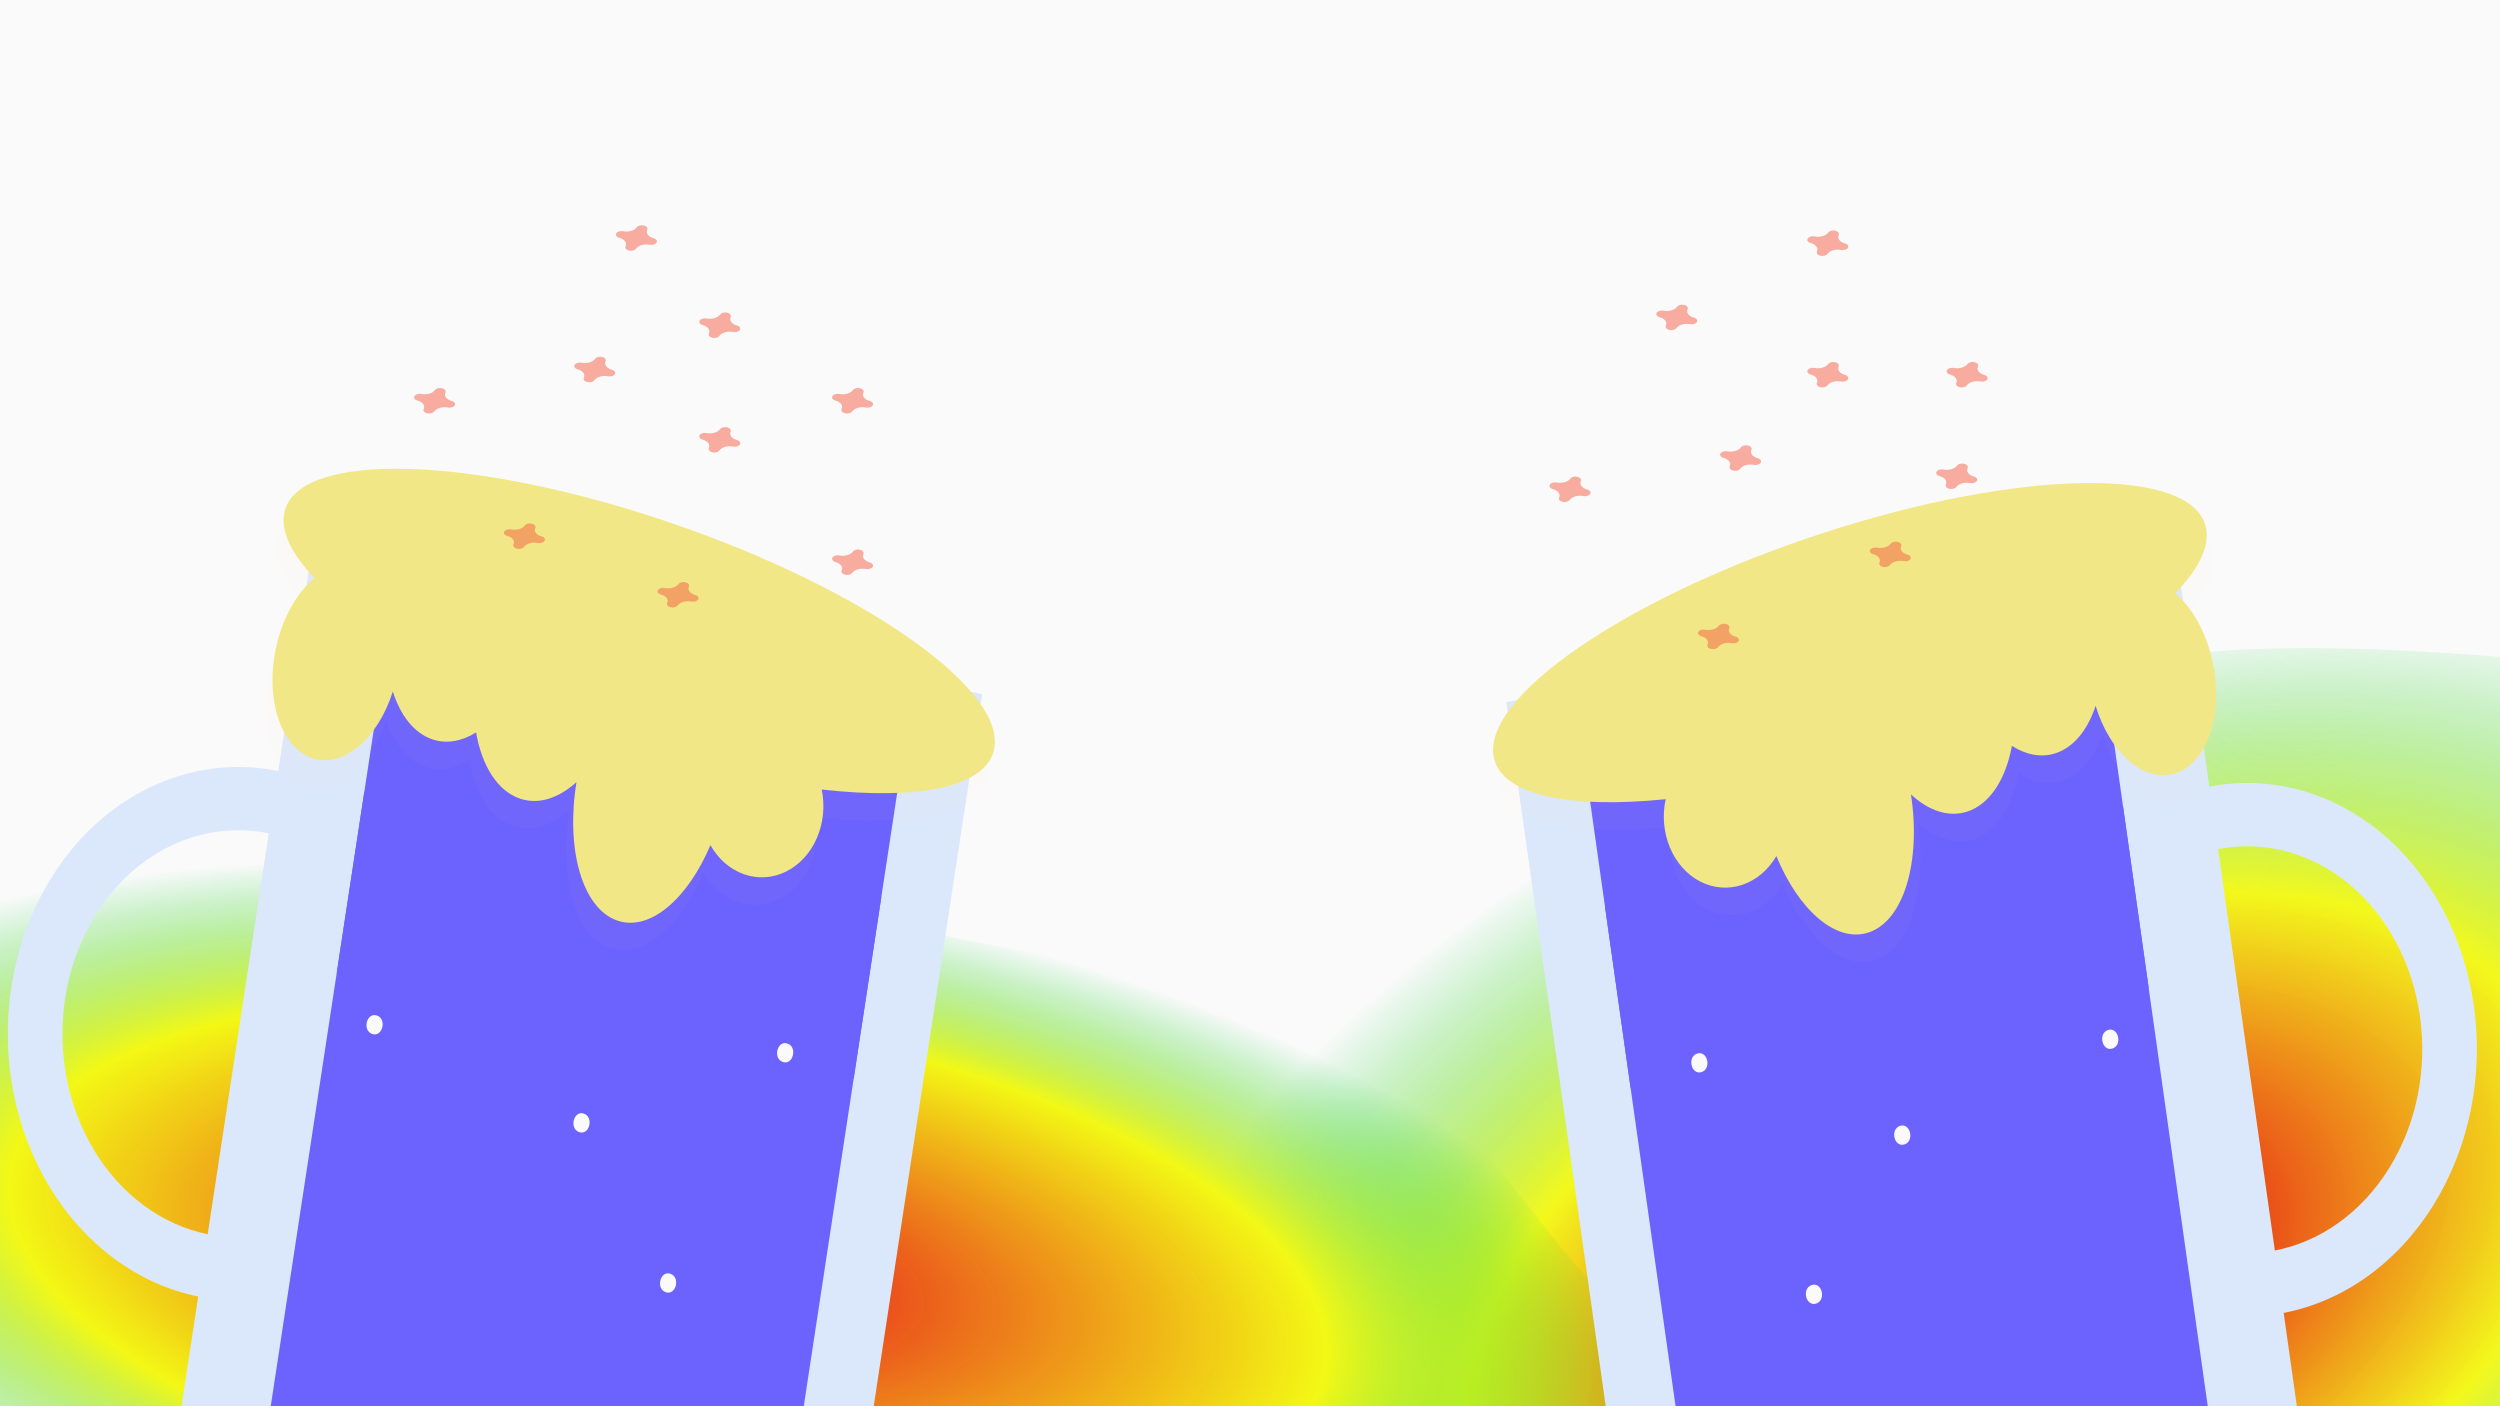 <svg width="1920" height="1080" viewBox="0 0 1920 1080" fill="none" xmlns="http://www.w3.org/2000/svg">
<rect x="0" y="0" width="1920" height="1080" fill="#333333" stroke="none"/>
<g id="Frame 1" clip-path="url(#clip0)">
<rect width="1920" height="1080" fill="#FAFAFA"/>
<path id="Vector 49" d="M937.966 862.498L783.558 1130.73L805.934 1184.11L1057.29 1534.28L1704.13 1417.23L2252.69 689.951L2078.59 587.937L1952.78 507.531C1872.04 499.212 1696.4 488.507 1639.79 512.236L1024.33 714.084L937.966 862.498Z" fill="url(#paint0_radial)"/>
<path id="Vector 48" d="M6.56 657.712L-269.299 749.594L-274.966 789.272L-215.161 1091.66L442.457 1284.95L1310.86 1088.13L1199.92 959.417L1123.05 862.556C1052.31 825.257 894.762 748.365 830.533 739.193L160.057 607.247L6.56 657.712Z" fill="url(#paint1_radial)"/>
<g id="Group 10">
<g id="mug-right">
<path id="Vector 24" d="M1696.76 604.116L1673.51 439.518L1156.81 539.233L1248.09 1185.45C1252.45 1216.31 1267.23 1243.86 1289.16 1262.04C1311.1 1280.22 1338.4 1287.54 1365.07 1282.4L1680.7 1221.49C1693.9 1218.94 1706.55 1213.41 1717.92 1205.21C1729.29 1197 1739.17 1186.3 1746.98 1173.69C1754.78 1161.08 1760.38 1146.83 1763.44 1131.74C1766.49 1116.65 1766.96 1101.02 1764.8 1085.74L1753.86 1008.32C1800.18 999.379 1841.59 969.514 1868.99 925.292C1896.38 881.072 1907.52 826.115 1899.95 772.514C1892.38 718.915 1866.72 671.061 1828.61 639.478C1790.51 607.898 1743.08 595.178 1696.76 604.116ZM1747.09 960.397L1703.53 652.036C1721.03 648.658 1738.92 649.302 1756.18 653.93C1773.44 658.559 1789.73 667.08 1804.12 679.009C1818.52 690.94 1830.73 706.043 1840.07 723.458C1849.41 740.871 1855.69 760.257 1858.55 780.504C1861.41 800.753 1860.8 821.468 1856.74 841.466C1852.69 861.465 1845.28 880.357 1834.93 897.062C1824.58 913.766 1811.49 927.957 1796.42 938.823C1781.35 949.691 1764.59 957.021 1747.09 960.397Z" fill="#DBE8FC"/>
<path id="Vector 25" d="M1609.55 471.126L1211.67 547.909L1252.28 835.434L1650.17 758.651L1609.55 471.126Z" fill="#6C63FF"/>
<path id="Vector 26" opacity="0.03" d="M1699.1 425.647C1687.91 379.083 1556.47 381.173 1405.53 430.316C1254.59 479.458 1141.3 557.044 1152.49 603.61C1159.31 632.009 1210.88 642.301 1284.3 634.865C1281.59 647.362 1282.76 660.552 1287.62 672.116C1292.48 683.681 1300.71 692.879 1310.86 698.095C1321.01 703.309 1332.44 704.208 1343.13 700.63C1353.82 697.053 1363.09 689.228 1369.32 678.534C1386.47 720.181 1415.14 745.368 1440 737.275C1467.21 728.417 1480.55 682.732 1472.68 631.181C1486.2 643.694 1501.56 649.051 1515.91 644.38C1533.4 638.684 1545.53 619.346 1550.2 593.906C1561.12 600.826 1572.72 603.157 1583.72 599.573C1597.83 594.982 1608.45 581.523 1614.49 563.144C1625.69 599.824 1652.17 622.744 1675.85 615.037C1701 606.845 1713.46 567.175 1703.67 526.432C1698.47 504.797 1688.04 487.21 1675.64 476.699C1693.89 457.858 1702.6 440.231 1699.1 425.647Z" fill="#F2E786"/>
<path id="Vector 27" d="M1694.03 404.569C1682.84 358.005 1551.41 360.095 1400.46 409.239C1249.52 458.38 1136.23 535.966 1147.42 582.532C1154.24 610.931 1205.81 621.221 1279.24 613.787C1276.52 626.284 1277.7 639.475 1282.56 651.038C1287.41 662.603 1295.64 671.801 1305.79 677.017C1315.95 682.231 1327.37 683.13 1338.06 679.552C1348.76 675.975 1358.03 668.15 1364.25 657.456C1381.41 699.103 1410.07 724.29 1434.94 716.197C1462.14 707.337 1475.49 661.654 1467.62 610.104C1481.14 622.616 1496.49 627.973 1510.84 623.302C1528.33 617.606 1540.46 598.266 1545.14 572.825C1556.05 579.746 1567.65 582.079 1578.66 578.496C1592.76 573.904 1603.39 560.443 1609.43 542.064C1620.63 578.746 1647.11 601.664 1670.78 593.956C1695.94 585.767 1708.39 546.097 1698.6 505.354C1693.4 483.719 1682.98 466.132 1670.58 455.621C1688.82 436.78 1697.54 419.153 1694.03 404.569Z" fill="#F2E786"/>
<path id="Vector 30" d="M1702.55 1129.51L1304.67 1206.3L1232.57 695.839C1364.7 779.926 1497.32 754.331 1630.45 619.054L1702.55 1129.51Z" fill="#6C63FF"/>
<g id="bubble-right">
<path id="4" d="M1303.42 809.122C1295.5 811.698 1298.91 825.937 1306.84 823.355C1314.75 820.777 1311.35 806.54 1303.42 809.122Z" fill="#FAFAFA"/>
<path id="3" d="M1391.41 986.909C1383.49 989.485 1386.9 1003.72 1394.83 1001.14C1402.75 998.564 1399.34 984.327 1391.41 986.909Z" fill="#FAFAFA"/>
<path id="2" d="M1459.22 864.667C1451.3 867.245 1454.71 881.482 1462.64 878.9C1470.56 876.322 1467.15 862.085 1459.22 864.667Z" fill="#FAFAFA"/>
<path id="1" d="M1618.97 791.032C1611.05 793.61 1614.46 807.847 1622.39 805.265C1630.3 802.689 1626.9 788.45 1618.97 791.032Z" fill="#FAFAFA"/>
</g>
</g>
<g id="mug-left">
<path id="Vector 36" d="M8.691 758.345C0.539 811.86 11.079 866.934 37.995 911.449C64.91 955.966 105.995 986.278 152.212 995.718L140.436 1073.01C135.743 1103.82 141.811 1135.53 157.306 1161.15C172.801 1186.78 196.453 1204.23 223.061 1209.67L538.013 1274C551.187 1276.69 564.69 1276.35 577.75 1273C590.811 1269.65 603.174 1263.35 614.132 1254.46C625.092 1245.58 634.432 1234.28 641.621 1221.22C648.809 1208.16 653.705 1193.58 656.029 1178.33L754.319 533.138L238.724 427.824L213.69 592.16C167.473 582.72 119.911 594.925 81.466 626.091C43.022 657.258 16.844 704.831 8.691 758.345ZM50.011 766.785C53.09 746.571 59.578 727.256 69.104 709.943C78.63 692.633 91.008 677.663 105.53 665.891C120.052 654.117 136.435 645.773 153.742 641.331C171.05 636.889 188.943 636.439 206.401 640.004L159.5 947.874C124.242 940.673 92.899 917.548 72.366 883.586C51.833 849.626 43.791 807.612 50.011 766.785Z" fill="#DBE8FC"/>
<path id="Vector 37" d="M258.608 747.185L655.635 828.281L699.367 541.214L302.34 460.115L258.608 747.185Z" fill="#6C63FF"/>
<path id="Vector 38" opacity="0.03" d="M213.296 413.676C224.99 367.237 356.392 370.752 506.793 421.53C657.193 472.306 769.638 551.116 757.943 597.557C750.812 625.881 699.136 635.613 625.794 627.381C628.372 639.907 627.055 653.084 622.073 664.594C617.091 676.106 608.763 685.214 598.555 690.32C588.347 695.423 576.911 696.198 566.257 692.504C555.605 688.811 546.419 680.886 540.313 670.126C522.704 711.584 493.768 736.459 468.995 728.096C441.883 718.944 429.035 673.117 437.465 621.655C423.809 634.02 408.396 639.21 394.101 634.383C376.672 628.499 364.753 609.029 360.353 583.54C349.367 590.342 337.741 592.547 326.774 588.844C312.72 584.1 302.24 570.526 296.401 552.083C284.804 588.639 258.079 611.27 234.49 603.307C209.423 594.843 197.398 555.041 207.63 514.406C213.063 492.829 223.68 475.356 236.196 464.98C218.154 445.942 209.633 428.222 213.296 413.676Z" fill="#F2E786"/>
<path id="Vector 39" d="M218.588 392.654C230.284 346.215 361.686 349.73 512.087 400.508C662.487 451.284 774.931 530.094 763.237 576.536C756.104 604.86 704.43 614.589 631.086 606.359C633.666 618.885 632.349 632.062 627.367 643.572C622.385 655.084 614.057 664.192 603.849 669.298C593.641 674.401 582.204 675.176 571.551 671.482C560.899 667.79 551.713 659.864 545.607 649.104C527.998 690.562 499.062 715.437 474.289 707.074C447.177 697.92 434.329 652.095 442.759 600.633C429.102 612.998 413.69 618.188 399.395 613.362C381.966 607.477 370.045 588.005 365.647 562.516C354.661 569.318 343.035 571.525 332.068 567.822C318.014 563.078 307.534 549.502 301.695 531.062C290.098 567.617 263.371 590.247 239.784 582.283C214.717 573.821 202.692 534.019 212.924 493.384C218.357 471.807 228.972 454.334 241.488 443.958C223.448 424.92 214.927 407.2 218.588 392.654Z" fill="#F2E786"/>
<path id="Vector 42" d="M202.203 1117.47L599.228 1198.56L676.867 688.913C543.832 771.561 411.491 744.53 279.842 607.817L202.203 1117.47Z" fill="#6C63FF"/>
<g id="bubble-left">
<path id="4_2" d="M604.792 801.421C612.68 804.082 609.119 818.284 601.218 815.616C593.33 812.952 596.891 798.753 604.792 801.421Z" fill="#FAFAFA"/>
<path id="3_2" d="M514.874 978.243C522.762 980.904 519.201 995.105 511.299 992.438C503.411 989.774 506.973 975.575 514.874 978.243Z" fill="#FAFAFA"/>
<path id="2_2" d="M448.397 855.272C456.285 857.936 452.724 872.135 444.822 869.467C436.934 866.803 440.495 852.604 448.397 855.272Z" fill="#FAFAFA"/>
<path id="1_2" d="M289.458 779.909C297.346 782.573 293.785 796.772 285.884 794.104C277.994 791.442 281.557 777.241 289.458 779.909Z" fill="#FAFAFA"/>
</g>
</g>
<g id="sparkle-right">
<path id="9" opacity="0.5" d="M1416.93 186.943C1414.99 186.417 1413.42 185.464 1412.53 184.267C1411.64 183.07 1411.49 181.712 1412.11 180.453C1412.21 180.258 1412.28 180.06 1412.3 179.856C1412.36 179.279 1412.11 178.705 1411.6 178.221C1411.09 177.736 1410.34 177.366 1409.47 177.166C1408.59 176.966 1407.64 176.947 1406.75 177.109C1405.85 177.273 1405.06 177.61 1404.5 178.072C1404.31 178.236 1404.15 178.412 1404.02 178.601C1403.18 179.808 1401.64 180.782 1399.71 181.332C1397.78 181.885 1395.59 181.977 1393.56 181.593C1393.25 181.531 1392.93 181.492 1392.6 181.476C1391.67 181.441 1390.75 181.593 1389.97 181.908C1389.19 182.225 1388.59 182.689 1388.27 183.232C1387.95 183.774 1387.91 184.368 1388.17 184.923C1388.44 185.478 1388.98 185.965 1389.73 186.314C1389.99 186.434 1390.28 186.534 1390.58 186.613C1392.53 187.139 1394.09 188.09 1394.98 189.287C1395.87 190.484 1396.02 191.842 1395.4 193.103C1395.3 193.296 1395.24 193.496 1395.21 193.698C1395.16 194.275 1395.4 194.849 1395.91 195.333C1396.42 195.818 1397.17 196.188 1398.04 196.388C1398.92 196.588 1399.87 196.609 1400.77 196.445C1401.66 196.281 1402.45 195.944 1403.01 195.482C1403.2 195.318 1403.36 195.141 1403.49 194.954C1404.34 193.746 1405.87 192.773 1407.8 192.222C1409.73 191.669 1411.92 191.577 1413.95 191.961C1414.26 192.024 1414.58 192.062 1414.91 192.078C1415.84 192.113 1416.77 191.961 1417.54 191.646C1418.33 191.329 1418.92 190.865 1419.25 190.322C1419.57 189.78 1419.6 189.186 1419.34 188.631C1419.08 188.077 1418.53 187.589 1417.79 187.24C1417.52 187.121 1417.24 187.02 1416.93 186.943Z" fill="#F55F44"/>
<path id="8" opacity="0.5" d="M1300.93 243.943C1298.99 243.417 1297.42 242.464 1296.53 241.267C1295.64 240.07 1295.49 238.712 1296.11 237.453C1296.21 237.258 1296.28 237.06 1296.3 236.856C1296.36 236.279 1296.11 235.705 1295.6 235.221C1295.09 234.736 1294.34 234.366 1293.47 234.166C1292.59 233.966 1291.64 233.947 1290.75 234.109C1289.85 234.273 1289.06 234.61 1288.5 235.072C1288.31 235.236 1288.15 235.412 1288.02 235.601C1287.18 236.808 1285.64 237.782 1283.71 238.332C1281.78 238.885 1279.59 238.977 1277.56 238.593C1277.25 238.531 1276.93 238.492 1276.6 238.476C1275.67 238.441 1274.75 238.593 1273.97 238.908C1273.19 239.225 1272.59 239.689 1272.27 240.232C1271.95 240.774 1271.91 241.368 1272.17 241.923C1272.44 242.478 1272.98 242.965 1273.73 243.314C1273.99 243.434 1274.28 243.534 1274.58 243.613C1276.53 244.139 1278.09 245.09 1278.98 246.287C1279.87 247.484 1280.02 248.842 1279.4 250.103C1279.3 250.296 1279.24 250.496 1279.21 250.698C1279.16 251.275 1279.4 251.849 1279.91 252.333C1280.42 252.818 1281.17 253.188 1282.04 253.388C1282.92 253.588 1283.87 253.609 1284.77 253.445C1285.66 253.281 1286.45 252.944 1287.01 252.482C1287.2 252.318 1287.36 252.141 1287.49 251.954C1288.34 250.746 1289.87 249.773 1291.8 249.222C1293.73 248.669 1295.92 248.577 1297.95 248.961C1298.26 249.024 1298.58 249.062 1298.91 249.078C1299.84 249.113 1300.77 248.961 1301.54 248.646C1302.33 248.329 1302.92 247.865 1303.25 247.322C1303.57 246.78 1303.6 246.186 1303.34 245.631C1303.08 245.077 1302.53 244.589 1301.79 244.24C1301.52 244.121 1301.24 244.02 1300.93 243.943Z" fill="#F55F44"/>
<path id="7" opacity="0.5" d="M1218.93 375.943C1216.99 375.417 1215.42 374.464 1214.53 373.267C1213.64 372.07 1213.49 370.712 1214.11 369.453C1214.21 369.258 1214.28 369.06 1214.3 368.856C1214.36 368.279 1214.11 367.705 1213.6 367.221C1213.09 366.736 1212.34 366.366 1211.47 366.166C1210.59 365.966 1209.64 365.947 1208.75 366.109C1207.85 366.273 1207.06 366.61 1206.5 367.072C1206.31 367.236 1206.15 367.412 1206.02 367.601C1205.18 368.808 1203.64 369.782 1201.71 370.332C1199.78 370.885 1197.59 370.977 1195.56 370.593C1195.25 370.531 1194.93 370.492 1194.6 370.476C1193.67 370.441 1192.75 370.593 1191.97 370.908C1191.19 371.225 1190.59 371.689 1190.27 372.232C1189.95 372.774 1189.91 373.368 1190.17 373.923C1190.44 374.478 1190.98 374.965 1191.73 375.314C1191.99 375.434 1192.28 375.534 1192.58 375.613C1194.53 376.139 1196.09 377.09 1196.98 378.287C1197.87 379.484 1198.02 380.842 1197.4 382.103C1197.3 382.296 1197.24 382.496 1197.21 382.698C1197.16 383.275 1197.4 383.849 1197.91 384.333C1198.42 384.818 1199.17 385.188 1200.04 385.388C1200.92 385.588 1201.87 385.609 1202.77 385.445C1203.66 385.281 1204.45 384.944 1205.01 384.482C1205.2 384.318 1205.36 384.141 1205.49 383.954C1206.34 382.746 1207.87 381.773 1209.8 381.222C1211.73 380.669 1213.92 380.577 1215.95 380.961C1216.26 381.024 1216.58 381.062 1216.91 381.078C1217.84 381.113 1218.77 380.961 1219.54 380.646C1220.33 380.329 1220.92 379.865 1221.25 379.322C1221.57 378.78 1221.6 378.186 1221.34 377.631C1221.08 377.077 1220.53 376.589 1219.79 376.24C1219.52 376.121 1219.24 376.02 1218.93 375.943Z" fill="#F55F44"/>
<path id="6" opacity="0.5" d="M1523.93 287.943C1521.99 287.417 1520.42 286.464 1519.53 285.267C1518.64 284.07 1518.49 282.712 1519.11 281.453C1519.21 281.258 1519.28 281.06 1519.3 280.856C1519.36 280.279 1519.11 279.705 1518.6 279.221C1518.09 278.736 1517.34 278.366 1516.47 278.166C1515.59 277.966 1514.64 277.947 1513.75 278.109C1512.85 278.273 1512.06 278.61 1511.5 279.072C1511.31 279.236 1511.15 279.412 1511.02 279.601C1510.18 280.808 1508.64 281.782 1506.71 282.332C1504.78 282.885 1502.59 282.977 1500.56 282.593C1500.25 282.531 1499.93 282.492 1499.6 282.476C1498.67 282.441 1497.75 282.593 1496.97 282.908C1496.19 283.225 1495.59 283.689 1495.27 284.232C1494.95 284.774 1494.91 285.368 1495.17 285.923C1495.44 286.478 1495.98 286.965 1496.73 287.314C1496.99 287.434 1497.28 287.534 1497.58 287.613C1499.53 288.139 1501.09 289.09 1501.98 290.287C1502.87 291.484 1503.02 292.842 1502.4 294.103C1502.3 294.296 1502.24 294.496 1502.21 294.698C1502.16 295.275 1502.4 295.849 1502.91 296.333C1503.42 296.818 1504.17 297.188 1505.04 297.388C1505.92 297.588 1506.87 297.609 1507.77 297.445C1508.66 297.281 1509.45 296.944 1510.01 296.482C1510.2 296.318 1510.36 296.141 1510.49 295.954C1511.34 294.746 1512.87 293.773 1514.8 293.222C1516.73 292.669 1518.92 292.577 1520.95 292.961C1521.26 293.024 1521.58 293.062 1521.91 293.078C1522.84 293.113 1523.77 292.961 1524.54 292.646C1525.33 292.329 1525.92 291.865 1526.25 291.322C1526.57 290.78 1526.6 290.186 1526.34 289.631C1526.08 289.077 1525.53 288.589 1524.79 288.24C1524.52 288.121 1524.24 288.02 1523.93 287.943Z" fill="#F55F44"/>
<path id="5" opacity="0.5" d="M1515.93 365.943C1513.99 365.417 1512.42 364.464 1511.53 363.267C1510.64 362.07 1510.49 360.712 1511.11 359.453C1511.21 359.258 1511.28 359.06 1511.3 358.856C1511.36 358.279 1511.11 357.705 1510.6 357.221C1510.09 356.736 1509.34 356.366 1508.47 356.166C1507.59 355.966 1506.64 355.947 1505.75 356.109C1504.85 356.273 1504.06 356.61 1503.5 357.072C1503.31 357.236 1503.15 357.412 1503.02 357.601C1502.18 358.808 1500.64 359.782 1498.71 360.332C1496.78 360.885 1494.59 360.977 1492.56 360.593C1492.25 360.531 1491.93 360.492 1491.6 360.476C1490.67 360.441 1489.75 360.593 1488.97 360.908C1488.19 361.225 1487.59 361.689 1487.27 362.232C1486.95 362.774 1486.91 363.368 1487.17 363.923C1487.44 364.478 1487.98 364.965 1488.73 365.314C1488.99 365.434 1489.28 365.534 1489.58 365.613C1491.53 366.139 1493.09 367.09 1493.98 368.287C1494.87 369.484 1495.02 370.842 1494.4 372.103C1494.3 372.296 1494.24 372.496 1494.21 372.698C1494.16 373.275 1494.4 373.849 1494.91 374.333C1495.42 374.818 1496.17 375.188 1497.04 375.388C1497.92 375.588 1498.87 375.609 1499.77 375.445C1500.66 375.281 1501.45 374.944 1502.01 374.482C1502.2 374.318 1502.36 374.141 1502.49 373.954C1503.34 372.746 1504.87 371.773 1506.8 371.222C1508.73 370.669 1510.92 370.577 1512.95 370.961C1513.26 371.024 1513.58 371.062 1513.91 371.078C1514.84 371.113 1515.77 370.961 1516.54 370.646C1517.33 370.329 1517.92 369.865 1518.25 369.322C1518.57 368.78 1518.6 368.186 1518.34 367.631C1518.08 367.077 1517.53 366.589 1516.79 366.24C1516.52 366.121 1516.24 366.02 1515.93 365.943Z" fill="#F55F44"/>
<path id="4_3" opacity="0.5" d="M1332.93 488.943C1330.99 488.417 1329.42 487.464 1328.53 486.267C1327.64 485.07 1327.49 483.712 1328.11 482.453C1328.21 482.258 1328.28 482.06 1328.3 481.856C1328.36 481.279 1328.11 480.705 1327.6 480.221C1327.09 479.736 1326.34 479.366 1325.47 479.166C1324.59 478.966 1323.64 478.947 1322.75 479.109C1321.85 479.273 1321.06 479.61 1320.5 480.072C1320.31 480.236 1320.15 480.412 1320.02 480.601C1319.18 481.808 1317.64 482.782 1315.71 483.332C1313.78 483.885 1311.59 483.977 1309.56 483.593C1309.25 483.531 1308.93 483.492 1308.6 483.476C1307.67 483.441 1306.75 483.593 1305.97 483.908C1305.19 484.225 1304.59 484.689 1304.27 485.232C1303.95 485.774 1303.91 486.368 1304.17 486.923C1304.44 487.478 1304.98 487.965 1305.73 488.314C1305.99 488.434 1306.28 488.534 1306.58 488.613C1308.53 489.139 1310.09 490.09 1310.98 491.287C1311.87 492.484 1312.02 493.842 1311.4 495.103C1311.3 495.296 1311.24 495.496 1311.21 495.698C1311.16 496.275 1311.4 496.849 1311.91 497.333C1312.42 497.818 1313.17 498.188 1314.04 498.388C1314.92 498.588 1315.87 498.609 1316.77 498.445C1317.66 498.281 1318.45 497.944 1319.01 497.482C1319.2 497.318 1319.36 497.141 1319.49 496.954C1320.34 495.746 1321.87 494.773 1323.8 494.222C1325.73 493.669 1327.92 493.577 1329.95 493.961C1330.26 494.024 1330.58 494.062 1330.91 494.078C1331.84 494.113 1332.77 493.961 1333.54 493.646C1334.33 493.329 1334.92 492.865 1335.25 492.322C1335.57 491.78 1335.6 491.186 1335.34 490.631C1335.08 490.077 1334.53 489.589 1333.79 489.24C1333.52 489.121 1333.24 489.02 1332.93 488.943Z" fill="#F55F44"/>
<path id="3_3" opacity="0.5" d="M1464.93 425.943C1462.99 425.417 1461.42 424.464 1460.53 423.267C1459.64 422.07 1459.49 420.712 1460.11 419.453C1460.21 419.258 1460.28 419.06 1460.3 418.856C1460.36 418.279 1460.11 417.705 1459.6 417.221C1459.09 416.736 1458.34 416.366 1457.47 416.166C1456.59 415.966 1455.64 415.947 1454.75 416.109C1453.85 416.273 1453.06 416.61 1452.5 417.072C1452.31 417.236 1452.15 417.412 1452.02 417.601C1451.18 418.808 1449.64 419.782 1447.71 420.332C1445.78 420.885 1443.59 420.977 1441.56 420.593C1441.25 420.531 1440.93 420.492 1440.6 420.476C1439.67 420.441 1438.75 420.593 1437.97 420.908C1437.19 421.225 1436.59 421.689 1436.27 422.232C1435.95 422.774 1435.91 423.368 1436.17 423.923C1436.44 424.478 1436.98 424.965 1437.73 425.314C1437.99 425.434 1438.28 425.534 1438.58 425.613C1440.53 426.139 1442.09 427.09 1442.98 428.287C1443.87 429.484 1444.02 430.842 1443.4 432.103C1443.3 432.296 1443.24 432.496 1443.21 432.698C1443.16 433.275 1443.4 433.849 1443.91 434.333C1444.42 434.818 1445.17 435.188 1446.04 435.388C1446.92 435.588 1447.87 435.609 1448.77 435.445C1449.66 435.281 1450.45 434.944 1451.01 434.482C1451.2 434.318 1451.36 434.141 1451.49 433.954C1452.34 432.746 1453.87 431.773 1455.8 431.222C1457.73 430.669 1459.92 430.577 1461.95 430.961C1462.26 431.024 1462.58 431.062 1462.91 431.078C1463.84 431.113 1464.77 430.961 1465.54 430.646C1466.33 430.329 1466.92 429.865 1467.25 429.322C1467.57 428.78 1467.6 428.186 1467.34 427.631C1467.08 427.077 1466.53 426.589 1465.79 426.24C1465.52 426.121 1465.24 426.02 1464.93 425.943Z" fill="#F55F44"/>
<path id="2_3" opacity="0.5" d="M1416.93 287.943C1414.99 287.417 1413.42 286.464 1412.53 285.267C1411.64 284.07 1411.49 282.712 1412.11 281.453C1412.21 281.258 1412.28 281.06 1412.3 280.856C1412.36 280.279 1412.11 279.705 1411.6 279.221C1411.09 278.736 1410.34 278.366 1409.47 278.166C1408.59 277.966 1407.64 277.947 1406.75 278.109C1405.85 278.273 1405.06 278.61 1404.5 279.072C1404.31 279.236 1404.15 279.412 1404.02 279.601C1403.18 280.808 1401.64 281.782 1399.71 282.332C1397.78 282.885 1395.59 282.977 1393.56 282.593C1393.25 282.531 1392.93 282.492 1392.6 282.476C1391.67 282.441 1390.75 282.593 1389.97 282.908C1389.19 283.225 1388.59 283.689 1388.27 284.232C1387.95 284.774 1387.91 285.368 1388.17 285.923C1388.44 286.478 1388.98 286.965 1389.73 287.314C1389.99 287.434 1390.28 287.534 1390.58 287.613C1392.53 288.139 1394.09 289.09 1394.98 290.287C1395.87 291.484 1396.02 292.842 1395.4 294.103C1395.3 294.296 1395.24 294.496 1395.21 294.698C1395.16 295.275 1395.4 295.849 1395.91 296.333C1396.42 296.818 1397.17 297.188 1398.04 297.388C1398.92 297.588 1399.87 297.609 1400.77 297.445C1401.66 297.281 1402.45 296.944 1403.01 296.482C1403.2 296.318 1403.36 296.141 1403.49 295.954C1404.34 294.746 1405.87 293.773 1407.8 293.222C1409.73 292.669 1411.92 292.577 1413.95 292.961C1414.26 293.024 1414.58 293.062 1414.91 293.078C1415.84 293.113 1416.77 292.961 1417.54 292.646C1418.33 292.329 1418.92 291.865 1419.25 291.322C1419.57 290.78 1419.6 290.186 1419.34 289.631C1419.08 289.077 1418.53 288.589 1417.79 288.24C1417.52 288.121 1417.24 288.02 1416.93 287.943Z" fill="#F55F44"/>
<path id="1_3" opacity="0.5" d="M1349.93 351.943C1347.99 351.417 1346.42 350.464 1345.53 349.267C1344.64 348.07 1344.49 346.712 1345.11 345.453C1345.21 345.258 1345.28 345.06 1345.3 344.856C1345.36 344.279 1345.11 343.705 1344.6 343.221C1344.09 342.736 1343.34 342.366 1342.47 342.166C1341.59 341.966 1340.64 341.947 1339.75 342.109C1338.85 342.273 1338.06 342.61 1337.5 343.072C1337.31 343.236 1337.15 343.412 1337.02 343.601C1336.18 344.808 1334.64 345.782 1332.71 346.332C1330.78 346.885 1328.59 346.977 1326.56 346.593C1326.25 346.531 1325.93 346.492 1325.6 346.476C1324.67 346.441 1323.75 346.593 1322.97 346.908C1322.19 347.225 1321.59 347.689 1321.27 348.232C1320.95 348.774 1320.91 349.368 1321.17 349.923C1321.44 350.478 1321.98 350.965 1322.73 351.314C1322.99 351.434 1323.28 351.534 1323.58 351.613C1325.53 352.139 1327.09 353.09 1327.98 354.287C1328.87 355.484 1329.02 356.842 1328.4 358.103C1328.3 358.296 1328.24 358.496 1328.21 358.698C1328.16 359.275 1328.4 359.849 1328.91 360.333C1329.42 360.818 1330.17 361.188 1331.04 361.388C1331.92 361.588 1332.87 361.609 1333.77 361.445C1334.66 361.281 1335.45 360.944 1336.01 360.482C1336.2 360.318 1336.36 360.141 1336.49 359.954C1337.34 358.746 1338.87 357.773 1340.8 357.222C1342.73 356.669 1344.92 356.577 1346.95 356.961C1347.26 357.024 1347.58 357.062 1347.91 357.078C1348.84 357.113 1349.77 356.961 1350.54 356.646C1351.33 356.329 1351.92 355.865 1352.25 355.322C1352.57 354.78 1352.6 354.186 1352.34 353.631C1352.08 353.077 1351.53 352.589 1350.79 352.24C1350.52 352.121 1350.24 352.02 1349.93 351.943Z" fill="#F55F44"/>
</g>
<g id="sparkle-left">
<path id="9_2" opacity="0.5" d="M415.935 411.943C413.987 411.417 412.418 410.464 411.53 409.267C410.64 408.07 410.492 406.712 411.111 405.453C411.213 405.258 411.276 405.06 411.3 404.856C411.356 404.279 411.111 403.705 410.603 403.221C410.094 402.736 409.345 402.366 408.471 402.166C407.595 401.966 406.641 401.947 405.746 402.109C404.851 402.273 404.064 402.61 403.504 403.072C403.311 403.236 403.148 403.412 403.023 403.601C402.175 404.808 400.64 405.782 398.711 406.332C396.782 406.885 394.594 406.977 392.563 406.593C392.253 406.531 391.93 406.492 391.602 406.476C390.672 406.441 389.749 406.593 388.967 406.908C388.187 407.225 387.591 407.689 387.269 408.232C386.946 408.774 386.913 409.368 387.175 409.923C387.438 410.478 387.982 410.965 388.727 411.314C388.99 411.434 389.278 411.534 389.579 411.613C391.527 412.139 393.093 413.09 393.984 414.287C394.872 415.484 395.02 416.842 394.401 418.103C394.302 418.296 394.238 418.496 394.212 418.698C394.156 419.275 394.401 419.849 394.912 420.333C395.42 420.818 396.167 421.188 397.043 421.388C397.917 421.588 398.873 421.609 399.768 421.445C400.663 421.281 401.45 420.944 402.01 420.482C402.204 420.318 402.364 420.141 402.491 419.954C403.339 418.746 404.872 417.773 406.801 417.222C408.73 416.669 410.918 416.577 412.951 416.961C413.262 417.024 413.584 417.062 413.909 417.078C414.84 417.113 415.765 416.961 416.545 416.646C417.327 416.329 417.923 415.865 418.245 415.322C418.568 414.78 418.601 414.186 418.337 413.631C418.076 413.077 417.532 412.589 416.787 412.24C416.521 412.121 416.236 412.02 415.935 411.943Z" fill="#F55F44"/>
<path id="8_2" opacity="0.5" d="M565.935 337.943C563.987 337.417 562.418 336.464 561.53 335.267C560.64 334.07 560.492 332.712 561.111 331.453C561.213 331.258 561.276 331.06 561.3 330.856C561.356 330.279 561.111 329.705 560.603 329.221C560.094 328.736 559.345 328.366 558.471 328.166C557.595 327.966 556.641 327.947 555.746 328.109C554.851 328.273 554.064 328.61 553.504 329.072C553.311 329.236 553.148 329.412 553.023 329.601C552.175 330.808 550.64 331.782 548.711 332.332C546.782 332.885 544.594 332.977 542.563 332.593C542.253 332.531 541.93 332.492 541.602 332.476C540.672 332.441 539.749 332.593 538.967 332.908C538.187 333.225 537.591 333.689 537.269 334.232C536.946 334.774 536.913 335.368 537.175 335.923C537.438 336.478 537.982 336.965 538.727 337.314C538.99 337.434 539.278 337.534 539.579 337.613C541.527 338.139 543.093 339.09 543.984 340.287C544.872 341.484 545.02 342.842 544.401 344.103C544.302 344.296 544.238 344.496 544.212 344.698C544.156 345.275 544.401 345.849 544.912 346.333C545.42 346.818 546.167 347.188 547.043 347.388C547.917 347.588 548.873 347.609 549.768 347.445C550.663 347.281 551.45 346.944 552.01 346.482C552.204 346.318 552.364 346.141 552.491 345.954C553.339 344.746 554.872 343.773 556.801 343.222C558.73 342.669 560.918 342.577 562.951 342.961C563.262 343.024 563.584 343.062 563.909 343.078C564.84 343.113 565.765 342.961 566.545 342.646C567.327 342.329 567.923 341.865 568.245 341.322C568.568 340.78 568.601 340.186 568.337 339.631C568.076 339.077 567.532 338.589 566.787 338.24C566.521 338.121 566.236 338.02 565.935 337.943Z" fill="#F55F44"/>
<path id="7_2" opacity="0.5" d="M565.935 249.943C563.987 249.417 562.418 248.464 561.53 247.267C560.64 246.07 560.492 244.712 561.111 243.453C561.213 243.258 561.276 243.06 561.3 242.856C561.356 242.279 561.111 241.705 560.603 241.221C560.094 240.736 559.345 240.366 558.471 240.166C557.595 239.966 556.641 239.947 555.746 240.109C554.851 240.273 554.064 240.61 553.504 241.072C553.311 241.236 553.148 241.412 553.023 241.601C552.175 242.808 550.64 243.782 548.711 244.332C546.782 244.885 544.594 244.977 542.563 244.593C542.253 244.531 541.93 244.492 541.602 244.476C540.672 244.441 539.749 244.593 538.967 244.908C538.187 245.225 537.591 245.689 537.269 246.232C536.946 246.774 536.913 247.368 537.175 247.923C537.438 248.478 537.982 248.965 538.727 249.314C538.99 249.434 539.278 249.534 539.579 249.613C541.527 250.139 543.093 251.09 543.984 252.287C544.872 253.484 545.02 254.842 544.401 256.103C544.302 256.296 544.238 256.496 544.212 256.698C544.156 257.275 544.401 257.849 544.912 258.333C545.42 258.818 546.167 259.188 547.043 259.388C547.917 259.588 548.873 259.609 549.768 259.445C550.663 259.281 551.45 258.944 552.01 258.482C552.204 258.318 552.364 258.141 552.491 257.954C553.339 256.746 554.872 255.773 556.801 255.222C558.73 254.669 560.918 254.577 562.951 254.961C563.262 255.024 563.584 255.062 563.909 255.078C564.84 255.113 565.765 254.961 566.545 254.646C567.327 254.329 567.923 253.865 568.245 253.322C568.568 252.78 568.601 252.186 568.337 251.631C568.076 251.077 567.532 250.589 566.787 250.24C566.521 250.121 566.236 250.02 565.935 249.943Z" fill="#F55F44"/>
<path id="6_2" opacity="0.5" d="M346.935 307.943C344.987 307.417 343.418 306.464 342.53 305.267C341.64 304.07 341.492 302.712 342.111 301.453C342.213 301.258 342.276 301.06 342.3 300.856C342.356 300.279 342.111 299.705 341.603 299.221C341.094 298.736 340.345 298.366 339.471 298.166C338.595 297.966 337.641 297.947 336.746 298.109C335.851 298.273 335.064 298.61 334.504 299.072C334.311 299.236 334.148 299.412 334.023 299.601C333.175 300.808 331.64 301.782 329.711 302.332C327.782 302.885 325.594 302.977 323.563 302.593C323.253 302.531 322.93 302.492 322.602 302.476C321.672 302.441 320.749 302.593 319.967 302.908C319.187 303.225 318.591 303.689 318.269 304.232C317.946 304.774 317.913 305.368 318.175 305.923C318.438 306.478 318.982 306.965 319.727 307.314C319.99 307.434 320.278 307.534 320.579 307.613C322.527 308.139 324.093 309.09 324.984 310.287C325.872 311.484 326.02 312.842 325.401 314.103C325.302 314.296 325.238 314.496 325.212 314.698C325.156 315.275 325.401 315.849 325.912 316.333C326.42 316.818 327.167 317.188 328.043 317.388C328.917 317.588 329.873 317.609 330.768 317.445C331.663 317.281 332.45 316.944 333.01 316.482C333.204 316.318 333.364 316.141 333.491 315.954C334.339 314.746 335.872 313.773 337.801 313.222C339.73 312.669 341.918 312.577 343.951 312.961C344.262 313.024 344.584 313.062 344.909 313.078C345.84 313.113 346.765 312.961 347.545 312.646C348.327 312.329 348.923 311.865 349.245 311.322C349.568 310.78 349.601 310.186 349.337 309.631C349.076 309.077 348.532 308.589 347.787 308.24C347.521 308.121 347.236 308.02 346.935 307.943Z" fill="#F55F44"/>
<path id="5_2" opacity="0.5" d="M501.935 182.943C499.987 182.417 498.418 181.464 497.53 180.267C496.64 179.07 496.492 177.712 497.111 176.453C497.213 176.258 497.276 176.06 497.3 175.856C497.356 175.279 497.111 174.705 496.603 174.221C496.094 173.736 495.345 173.366 494.471 173.166C493.595 172.966 492.641 172.947 491.746 173.109C490.851 173.273 490.064 173.61 489.504 174.072C489.311 174.236 489.148 174.412 489.023 174.601C488.175 175.808 486.64 176.782 484.711 177.332C482.782 177.885 480.594 177.977 478.563 177.593C478.253 177.531 477.93 177.492 477.602 177.476C476.672 177.441 475.749 177.593 474.967 177.908C474.187 178.225 473.591 178.689 473.269 179.232C472.946 179.774 472.913 180.368 473.175 180.923C473.438 181.478 473.982 181.965 474.727 182.314C474.99 182.434 475.278 182.534 475.579 182.613C477.527 183.139 479.093 184.09 479.984 185.287C480.872 186.484 481.02 187.842 480.401 189.103C480.302 189.296 480.238 189.496 480.212 189.698C480.156 190.275 480.401 190.849 480.912 191.333C481.42 191.818 482.167 192.188 483.043 192.388C483.917 192.588 484.873 192.609 485.768 192.445C486.663 192.281 487.45 191.944 488.01 191.482C488.204 191.318 488.364 191.141 488.491 190.954C489.339 189.746 490.872 188.773 492.801 188.222C494.73 187.669 496.918 187.577 498.951 187.961C499.262 188.024 499.584 188.062 499.909 188.078C500.84 188.113 501.765 187.961 502.545 187.646C503.327 187.329 503.923 186.865 504.245 186.322C504.568 185.78 504.601 185.186 504.337 184.631C504.076 184.077 503.532 183.589 502.787 183.24C502.521 183.121 502.236 183.02 501.935 182.943Z" fill="#F55F44"/>
<path id="4_4" opacity="0.5" d="M667.935 307.943C665.987 307.417 664.418 306.464 663.53 305.267C662.64 304.07 662.492 302.712 663.111 301.453C663.213 301.258 663.276 301.06 663.3 300.856C663.356 300.279 663.111 299.705 662.603 299.221C662.094 298.736 661.345 298.366 660.471 298.166C659.595 297.966 658.641 297.947 657.746 298.109C656.851 298.273 656.064 298.61 655.504 299.072C655.311 299.236 655.148 299.412 655.023 299.601C654.175 300.808 652.64 301.782 650.711 302.332C648.782 302.885 646.594 302.977 644.563 302.593C644.253 302.531 643.93 302.492 643.602 302.476C642.672 302.441 641.749 302.593 640.967 302.908C640.187 303.225 639.591 303.689 639.269 304.232C638.946 304.774 638.913 305.368 639.175 305.923C639.438 306.478 639.982 306.965 640.727 307.314C640.99 307.434 641.278 307.534 641.579 307.613C643.527 308.139 645.093 309.09 645.984 310.287C646.872 311.484 647.02 312.842 646.401 314.103C646.302 314.296 646.238 314.496 646.212 314.698C646.156 315.275 646.401 315.849 646.912 316.333C647.42 316.818 648.167 317.188 649.043 317.388C649.917 317.588 650.873 317.609 651.768 317.445C652.663 317.281 653.45 316.944 654.01 316.482C654.204 316.318 654.364 316.141 654.491 315.954C655.339 314.746 656.872 313.773 658.801 313.222C660.73 312.669 662.918 312.577 664.951 312.961C665.262 313.024 665.584 313.062 665.909 313.078C666.84 313.113 667.765 312.961 668.545 312.646C669.327 312.329 669.923 311.865 670.245 311.322C670.568 310.78 670.601 310.186 670.337 309.631C670.076 309.077 669.532 308.589 668.787 308.24C668.521 308.121 668.236 308.02 667.935 307.943Z" fill="#F55F44"/>
<path id="3_4" opacity="0.5" d="M667.935 431.943C665.987 431.417 664.418 430.464 663.53 429.267C662.64 428.07 662.492 426.712 663.111 425.453C663.213 425.258 663.276 425.06 663.3 424.856C663.356 424.279 663.111 423.705 662.603 423.221C662.094 422.736 661.345 422.366 660.471 422.166C659.595 421.966 658.641 421.947 657.746 422.109C656.851 422.273 656.064 422.61 655.504 423.072C655.311 423.236 655.148 423.412 655.023 423.601C654.175 424.808 652.64 425.782 650.711 426.332C648.782 426.885 646.594 426.977 644.563 426.593C644.253 426.531 643.93 426.492 643.602 426.476C642.672 426.441 641.749 426.593 640.967 426.908C640.187 427.225 639.591 427.689 639.269 428.232C638.946 428.774 638.913 429.368 639.175 429.923C639.438 430.478 639.982 430.965 640.727 431.314C640.99 431.434 641.278 431.534 641.579 431.613C643.527 432.139 645.093 433.09 645.984 434.287C646.872 435.484 647.02 436.842 646.401 438.103C646.302 438.296 646.238 438.496 646.212 438.698C646.156 439.275 646.401 439.849 646.912 440.333C647.42 440.818 648.167 441.188 649.043 441.388C649.917 441.588 650.873 441.609 651.768 441.445C652.663 441.281 653.45 440.944 654.01 440.482C654.204 440.318 654.364 440.141 654.491 439.954C655.339 438.746 656.872 437.773 658.801 437.222C660.73 436.669 662.918 436.577 664.951 436.961C665.262 437.024 665.584 437.062 665.909 437.078C666.84 437.113 667.765 436.961 668.545 436.646C669.327 436.329 669.923 435.865 670.245 435.322C670.568 434.78 670.601 434.186 670.337 433.631C670.076 433.077 669.532 432.589 668.787 432.24C668.521 432.121 668.236 432.02 667.935 431.943Z" fill="#F55F44"/>
<path id="2_4" opacity="0.5" d="M469.935 283.943C467.987 283.417 466.418 282.464 465.53 281.267C464.64 280.07 464.492 278.712 465.111 277.453C465.213 277.258 465.276 277.06 465.3 276.856C465.356 276.279 465.111 275.705 464.603 275.221C464.094 274.736 463.345 274.366 462.471 274.166C461.595 273.966 460.641 273.947 459.746 274.109C458.851 274.273 458.064 274.61 457.504 275.072C457.311 275.236 457.148 275.412 457.023 275.601C456.175 276.808 454.64 277.782 452.711 278.332C450.782 278.885 448.594 278.977 446.563 278.593C446.253 278.531 445.93 278.492 445.602 278.476C444.672 278.441 443.749 278.593 442.967 278.908C442.187 279.225 441.591 279.689 441.269 280.232C440.946 280.774 440.913 281.368 441.175 281.923C441.438 282.478 441.982 282.965 442.727 283.314C442.99 283.434 443.278 283.534 443.579 283.613C445.527 284.139 447.093 285.09 447.984 286.287C448.872 287.484 449.02 288.842 448.401 290.103C448.302 290.296 448.238 290.496 448.212 290.698C448.156 291.275 448.401 291.849 448.912 292.333C449.42 292.818 450.167 293.188 451.043 293.388C451.917 293.588 452.873 293.609 453.768 293.445C454.663 293.281 455.45 292.944 456.01 292.482C456.204 292.318 456.364 292.141 456.491 291.954C457.339 290.746 458.872 289.773 460.801 289.222C462.73 288.669 464.918 288.577 466.951 288.961C467.262 289.024 467.584 289.062 467.909 289.078C468.84 289.113 469.765 288.961 470.545 288.646C471.327 288.329 471.923 287.865 472.245 287.322C472.568 286.78 472.601 286.186 472.337 285.631C472.076 285.077 471.532 284.589 470.787 284.24C470.521 284.121 470.236 284.02 469.935 283.943Z" fill="#F55F44"/>
<path id="1_4" opacity="0.5" d="M533.935 456.943C531.987 456.417 530.418 455.464 529.53 454.267C528.64 453.07 528.492 451.712 529.111 450.453C529.213 450.258 529.276 450.06 529.3 449.856C529.356 449.279 529.111 448.705 528.603 448.221C528.094 447.736 527.345 447.366 526.471 447.166C525.595 446.966 524.641 446.947 523.746 447.109C522.851 447.273 522.064 447.61 521.504 448.072C521.311 448.236 521.148 448.412 521.023 448.601C520.175 449.808 518.64 450.782 516.711 451.332C514.782 451.885 512.594 451.977 510.563 451.593C510.253 451.531 509.93 451.492 509.602 451.476C508.672 451.441 507.749 451.593 506.967 451.908C506.187 452.225 505.591 452.689 505.269 453.232C504.946 453.774 504.913 454.368 505.175 454.923C505.438 455.478 505.982 455.965 506.727 456.314C506.99 456.434 507.278 456.534 507.579 456.613C509.527 457.139 511.093 458.09 511.984 459.287C512.872 460.484 513.02 461.842 512.401 463.103C512.302 463.296 512.238 463.496 512.212 463.698C512.156 464.275 512.401 464.849 512.912 465.333C513.42 465.818 514.167 466.188 515.043 466.388C515.917 466.588 516.873 466.609 517.768 466.445C518.663 466.281 519.45 465.944 520.01 465.482C520.204 465.318 520.364 465.141 520.491 464.954C521.339 463.746 522.872 462.773 524.801 462.222C526.73 461.669 528.918 461.577 530.951 461.961C531.262 462.024 531.584 462.062 531.909 462.078C532.84 462.113 533.765 461.961 534.545 461.646C535.327 461.329 535.923 460.865 536.245 460.322C536.568 459.78 536.601 459.186 536.337 458.631C536.076 458.077 535.532 457.589 534.787 457.24C534.521 457.121 534.236 457.02 533.935 456.943Z" fill="#F55F44"/>
</g>
</g>
</g>
<defs>
<radialGradient id="paint0_radial" cx="0" cy="0" r="1" gradientUnits="userSpaceOnUse" gradientTransform="translate(1550.5 987.588) rotate(67.26) scale(455.635 762.657)">
<stop offset="0.156" stop-color="#E81717"/>
<stop offset="0.589" stop-color="#F3F815" stop-opacity="0.969"/>
<stop offset="1" stop-color="#07CF3F" stop-opacity="0"/>
</radialGradient>
<radialGradient id="paint1_radial" cx="0" cy="0" r="1" gradientUnits="userSpaceOnUse" gradientTransform="translate(512.579 976.278) rotate(98.128) scale(315.486 806.073)">
<stop offset="0.078" stop-color="#E81717" stop-opacity="0.969"/>
<stop offset="0.635" stop-color="#F3F815"/>
<stop offset="0.948" stop-color="#07CF3F" stop-opacity="0"/>
</radialGradient>
<clipPath id="clip0">
<rect width="1920" height="1080" fill="white"/>
</clipPath>
</defs>
</svg>
